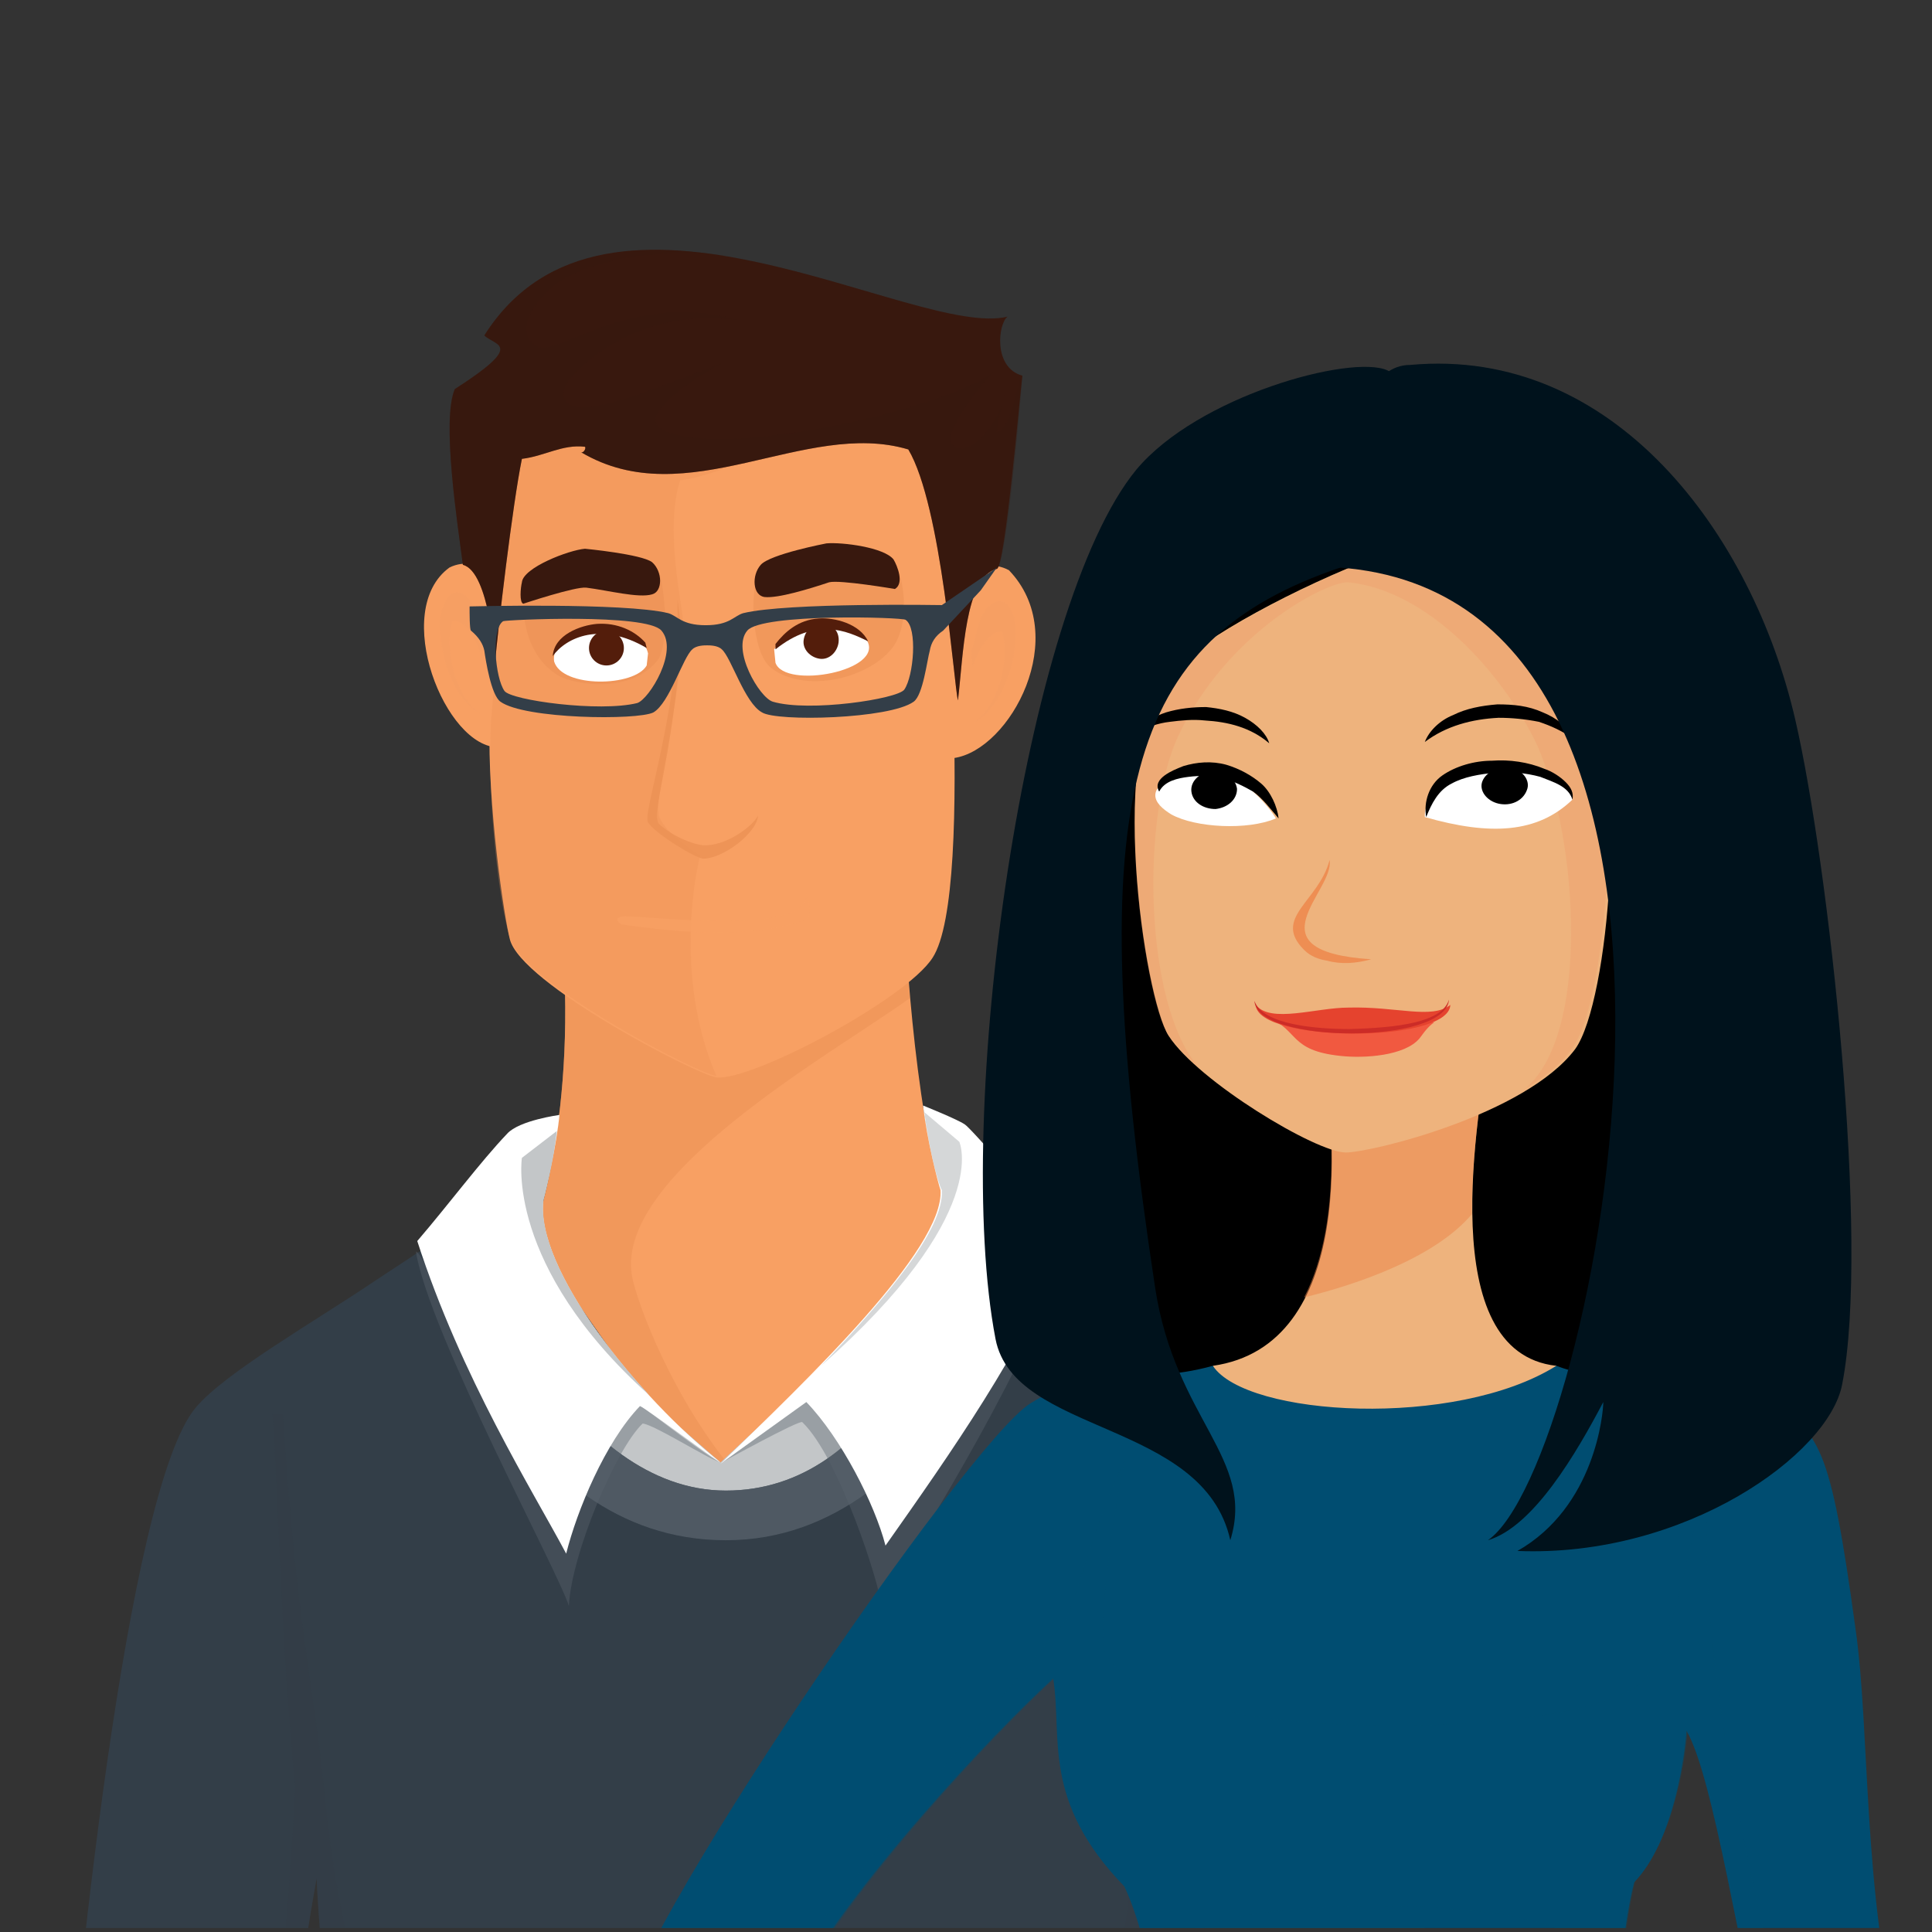 <?xml version="1.0" encoding="utf-8"?>
<!-- Generator: Adobe Illustrator 19.1.0, SVG Export Plug-In . SVG Version: 6.00 Build 0)  -->
<svg version="1.1" baseProfile="basic" id="Layer_1"
	 xmlns="http://www.w3.org/2000/svg" xmlns:xlink="http://www.w3.org/1999/xlink" x="0px" y="0px" viewBox="0 0 144 144"
	 xml:space="preserve">
<rect x="0" y="0" width="144" height="144" fill="#333333" stroke="none"/>
<g>
	<defs>
		<rect id="SVGID_3_" x="3.7" y="-2" width="139.1" height="145.7"/>
	</defs>
	<clipPath id="SVGID_2_">
		<use xlink:href="#SVGID_3_"  overflow="visible"/>
	</clipPath>
	<g clip-path="url(#SVGID_2_)">
		<g id="guy_in_green_1_">
			<g id="head_5_">
				<g id="neck_10_">
					<path fill="#F8A063" d="M67.4,68.1c-4.1,0.1-25.6,0.6-25.6,0.6c1.4,14.4-2.1,23.5-2.1,23.5c0.2,0.6,13.9,19.7,13.5,19.6
						l18.1-20.3C68.6,87.1,67.6,72.3,67.4,68.1z"/>
					<path opacity="0.5" fill="#EB9154" d="M67.8,74.4c-0.2-2.7-0.4-5-0.4-6.3c-4.1,0.1-25.6,0.6-25.6,0.6
						c1.4,14.4-2.1,23.5-2.1,23.5c0.2,0.6,13.9,19.7,13.5,19.6l1.7-1.9c-4.7-5.5-7.4-12.7-7.8-14.8C45.8,87.5,62.3,78.4,67.8,74.4z"
						/>
				</g>
				<g id="ears_3_">
					<g>
						<path fill="#F8A063" d="M75.2,42.5c-2.2-1.2-4.7,1.2-4.7,1.2l0.6,12.8C75.3,55.9,79.9,47.4,75.2,42.5z"/>
						<path opacity="0.3" fill="#F29E64" d="M75.7,46.9c0-1-0.6-2.8-1.9-1.8c-0.9,0.7-1,2.3-1.4,3.4l0.1,1.2
							c0.2-0.8,1.2-2.8,2.2-2.6c0.6,2.1-0.3,5.6-2.2,6.8C74.7,52.8,75.8,49.3,75.7,46.9z"/>
					</g>
					<g>
						<path fill="#F8A063" d="M33.5,42.3c2.2-1.1,4.6,1.3,4.6,1.3l-0.9,12.1C33.2,55.8,29.1,45.5,33.5,42.3z"/>
						<path opacity="0.3" fill="#F29E64" d="M32.8,46.2c0.1-1,0.7-2.7,1.9-1.8c0.9,0.7,1,2.4,1.4,3.4L35.9,49
							c-0.2-0.8-1.1-2.9-2.2-2.7c-0.6,2.1,0.2,5.6,2.1,6.9C33.7,52.1,32.7,48.6,32.8,46.2z"/>
					</g>
				</g>
				<g id="face_13_">
					<path id="face_19_" fill="#F8A063" d="M69.8,32.5C55,20.3,38.5,30.8,38.5,30.8c-0.2,5-1.3,14.5-2,23C36.3,59.9,37.6,68.5,38,70
						c0.8,3.3,13.9,10.1,15.4,10.3c2.6,0.3,14.1-5.8,16.1-8.9C72.8,66.4,70.2,36.6,69.8,32.5z"/>
					<path id="shadow_on_face_1_" opacity="0.3" fill="#EB9154" d="M53.4,80.2c-1.5-0.2-14.5-7-15.4-10.3
						c-0.8-2.6-1.7-10.1-1.4-16.2c0.7-8.5,1.7-18,2-23c0,0,11.2-7.1,23.4-2.8c1.7,1.9,3.7,3.6,5.9,4.7c-6.3-1.7-13.4,2.8-17.2,3.2
						c-1.2,3.6,0.2,9.5,0.2,10.4c0.2,4.6-2.1,12.3-1.8,14.6c0.5,1.4,3.1,3,3.1,3C52,64.3,50.1,72.6,53.4,80.2z"/>
					<g id="smile_5_" opacity="0.8">
						<path fill="#F8A063" d="M60.1,66.6c0.3,3.3-12,1.6-13.7,1.7c0,0-0.8,0.1-0.1,0.6c6.3,0.9,10.1,0.8,13.7-0.3
							C60.5,68.3,60.4,67.5,60.1,66.6z"/>
					</g>
					<g id="nose_11_">
						<path opacity="0.8" fill="#EB9154" d="M50.5,47.6c-0.5,7.2-2.6,13.1-2.2,13.7c0.5,0.8,3.4,2.6,4.1,2.7c1.5,0,4-1.9,4.1-3.2
							C56,61.7,54,63.1,52.4,63c-0.9-0.1-2.3-0.7-3.3-1.6c-0.6-0.9,1-4.5,1.7-14c0-0.6,0-0.4-0.3-2.7"/>
					</g>
					<g id="eyes_10_">
						<g>
							<path opacity="0.5" fill="#EB9154" d="M66.9,42.4c-0.8-2-10.4,0.6-10.4,0.6c-0.6,1-0.5,5.7,1,6.8c2.5,1.9,7.2,0.8,9-1.5
								C67.8,46.6,67.4,43.5,66.9,42.4z"/>
							<g>
								<path fill="#FFFFFF" d="M64.6,47.7c-0.6-1-2.2-1.6-3.4-1.5c-1.5,0.1-2.8,1.3-3.5,2.2l0.1,1C58.5,51.4,66,50,64.6,47.7z"/>
								<g>
									<path fill="#531D0B" d="M62.5,47.9c-0.1,0.7-0.7,1.3-1.4,1.2c-0.7-0.1-1.3-0.7-1.2-1.4c0.1-0.7,0.7-1.3,1.4-1.2
										C62.1,46.5,62.6,47.1,62.5,47.9z"/>
								</g>
								<path fill="#531D0B" d="M64.7,47.8c-0.6-1.3-2.5-1.8-3.7-1.7c-1.5,0.1-2.5,1-3.2,1.9l0,0.4C60.8,46,63.1,47,64.7,47.8z"/>
							</g>
							<path fill="#38180E" d="M66.6,41.7c-0.7-0.9-3.8-1.3-5-1.2c0,0-4.2,0.8-4.9,1.6c-0.7,0.8-0.6,2.3,0.3,2.4
								c1,0.1,3.3-0.6,4.8-1.1c0.8-0.2,4.9,0.5,4.9,0.5C67.4,43.5,66.9,42.2,66.6,41.7z"/>
						</g>
						<g>
							<path opacity="0.5" fill="#EB9154" d="M49.2,42.9c-0.7-2.2-10.2,0.9-10.2,1.9c0,2.8,1.1,4.7,2.7,5.6c1.1,0.6,5.4,1.4,7.4-1.3
								C49.9,47.5,49.5,44,49.2,42.9z"/>
							<g>
								<path fill="#FFFFFF" d="M48.3,48.7c-0.4-1.7-2.5-2-3.9-2c-1.2,0-3.3,1.1-3.1,2.6c0.6,2,6,1.9,6.9,0.3L48.3,48.7z"/>
								<g>
									<circle fill="#531D0B" cx="45.2" cy="48.3" r="1.3"/>
								</g>
								<path fill="#531D0B" d="M41.2,48.9c0.1-1.6,2.1-2.3,3.3-2.4c1.5-0.1,2.8,0.5,3.6,1.4l0.1,0.4C44.8,46.3,42.2,47.5,41.2,48.9
									z"/>
							</g>
							<path fill="#38180E" d="M38.9,43.4c0.1-1.1,3.5-2.4,4.7-2.5c0,0,4.2,0.4,5,1c0.8,0.7,0.8,2.2,0,2.4c-1,0.3-3.3-0.3-4.9-0.5
								c-0.8-0.1-4.7,1.2-4.7,1.2C38.7,44.9,38.8,43.8,38.9,43.4z"/>
						</g>
					</g>
				</g>
				<g id="hair_9_">
					<path fill="#38180E" d="M75.1,23.6c-6.9,1.7-29.9-13-39,1.4c0.8,0.8,3.1,0.6-2.2,4c-1,2.3,0.2,10,0.6,13.1
						c2,0.5,2.4,7.3,2.4,7.3c0.2-2.4,1.3-11.8,2-15.2c1.7-0.2,3-1.1,4.7-0.9c0.1,0.1-0.1,0.5-0.3,0.4c7.9,4.7,16.7-2.5,24.4-0.2
						c2.5,4.2,3.4,17.6,3.7,18.7c0.4-3.3,0.5-9.2,2.9-9.8c0.6-0.1,1.7-12.8,1.9-14.4C74,27.4,74.4,24.1,75.1,23.6z"/>
					<path opacity="0.3" fill="#38180E" d="M76.2,28c0,0-0.1,0-0.1,0c-0.5,1.7-0.9,4-1.8,4.2c0-0.1,0.5-2.8,0.6-2.9
						c-0.6,2.9-3.2,5.1-4,3.7c-0.5-0.9,2.4-4.6,3.2-5.3c-4.1,3-21.5,6.8-25,4.1c-1.2-1,2.7-3.7,4.9-4.8c-4.4,1.6-10.3,4.2-11.6,3.1
						c-0.9-0.8,0-1.8,0.6-2.4c2.7-2.7,7.1-4.6,12.2-3.8c-8-2.4-13.8,2.8-15.2,1.9c-2-1.3,0.4-3.9,1.7-4.8c3.7-2.3,9.3-2.3,12.6-1.9
						C47.3,18,40.2,18.5,36.1,25c0.8,0.8,3.1,0.6-2.2,4c-1,2.3,0.2,10,0.6,13.1c2,0.5,2.4,7.3,2.4,7.3c0.2-2.4,1.3-11.8,2-15.2
						c1.7-0.2,3-1.1,4.7-0.9c0.1,0.1-0.1,0.5-0.3,0.4c7.9,4.7,16.7-2.5,24.4-0.2c2.5,4.2,3.4,17.6,3.7,18.7c0.4-3.3,0.5-9.2,2.9-9.8
						C75,42.2,76.1,29.6,76.2,28z"/>
				</g>
				<path id="glasses_2_" fill="#333E48" d="M70.2,45.1c0,0-11.5-0.2-14.8,0.6c-0.7,0.2-1,0.9-2.8,0.9c-1.8,0-2.1-0.7-2.8-0.9
					c-3.3-0.8-14.8-0.5-14.8-0.5c0,0.5,0,1.7,0.1,1.8c0.6,0.5,0.9,1,1,1.5c0.1,0.7,0.5,3.3,1.2,3.8c1.8,1.3,10.2,1.4,11.4,0.8
					c1.2-0.7,2.2-4.1,2.9-4.7c0.3-0.3,0.9-0.3,1.1-0.3c0.2,0,0.8,0,1.1,0.3c0.7,0.6,1.7,4,3,4.7c1.1,0.7,9.5,0.5,11.3-0.8
					c0.7-0.5,1-3.1,1.2-3.8c0.1-0.6,0.4-1.1,1-1.5l2.8-3l1.2-1.7L70.2,45.1z M47.5,52.4c-2.8,0.7-9.4-0.2-9.9-0.9
					c-0.7-1-1-4.6-0.1-5.2c0.2-0.1,10.7-0.6,11.8,0.7C50.6,48.5,48.4,52.1,47.5,52.4z M67.4,51.4c-0.5,0.7-7.1,1.7-9.8,0.9
					c-1-0.3-3.1-3.9-1.9-5.3c1.1-1.3,11.6-1,11.8-0.8C68.4,46.8,68.1,50.4,67.4,51.4z"/>
			</g>
			<g id="shirt_and_sweater_1_">
				<polygon id="shirt_3_" fill="#C3C6C8" points="68.2,95.5 53.7,109 38.4,95.7 29.5,95.3 54.3,128.8 77.3,91.6 				"/>
				<g id="sweater_2_">
					<path id="sweater_3_" fill="#333E48" d="M108,161.8c-0.9-12.8-5.2-50.9-10.4-57c-1.9-2.3-9.3-6.4-15-9.9
						c-3.1-1.9-5.9-3.7-7.5-4.8c-0.8-1.1-1.6-2.3-2.2-3.5c-1.9,10.7-7.4,24.5-18.8,24.5c-11.4,0-18.9-16.6-18.2-21.9l-3.4,3.2
						c-1.2,0.9-2.8,1.9-4.6,3.1c-4.6,3.1-11.1,6.8-13.3,9.4c-5.2,6.1-9.1,45.1-10,57.9c-0.6,3.5,10,40.3,12.2,44.1
						c0.3,0.5,3.4,0.7,3.7,0.4c3.8-4.6,7.1-10.9,7.1-10.9c1.2-1.7,1.3-3.3,0.7-5.7c4.8,2.5,31.9,10,55.6,0c-0.6,2.4-0.5,3.9,0.7,5.7
						c0,0,3.2,6.4,7,11c0.2,0.3,4,0,4.3-0.5C99.1,201.9,108,166.2,108,161.8z M22,169.1c-0.6-3.2,0.3-4.5,0.2-5.1
						c-0.1-0.4-1.1-1-1.1-1.3c-0.1-0.4,0.9-1,0.9-1.6c0-0.3-1.1-0.9-1.2-1.3c-0.1-0.4-0.1-0.9-0.1-1.5c0.7-3.8,1.8-12.3,2.9-18.3
						c0.3,6.7,1.7,17.7,1.7,21.8c0,6.4-0.2,15.1,0.1,20.3c-1.1-3.2-2.1-8.1-2.9-11C22.3,170.4,22.2,169.7,22,169.1z M91.4,159.8
						c-0.1,0.4-1.2,1-1.2,1.3c0,0.6,1,1.2,0.9,1.6c-0.1,0.3-1.1,0.9-1.1,1.3c-0.1,0.6,0.9,1.9,0.2,5.1c-0.1,0.6-0.3,1.3-0.4,1.9
						c-0.8,2.6-1.6,7.2-2.6,10.2c-0.3-7.1-1.3-18.4-1.4-20.8c-0.1-6.3,1.2-18.7,1.7-26.4c1.3,6.7,3.1,19.1,4,24.3
						C91.5,158.9,91.5,159.4,91.4,159.8z"/>
					<path id="collar_rim_1_" opacity="0.7" fill="#5C6670" d="M77.3,91.6L77.3,91.6c-0.9-0.6-1.6-1.1-2.2-1.5
						c-0.8-1.1-1.6-2.3-2.2-3.5c-1.9,10.7-7.4,24.5-18.8,24.5c-11.4,0-18.9-16.6-18.2-21.9l-3.4,3.2c-0.2,0.1-0.3,0.2-0.5,0.4
						c0.1,1.2,5.8,22,22.1,22C70.5,114.8,77,92.3,77.3,91.6z"/>
					<g id="shadows_11_">
						<g>
							<path opacity="0.4" fill="#5C6670" d="M59.8,106c2.8,2.7,5.8,12.3,5.8,13.3c3.7-5.5,11.2-18.1,14-26.3c0,0-9.6,13.8-19.9,11
								c-2.1,2.1-5.9,5-5.9,5S59.6,105.8,59.8,106z"/>
							<path opacity="0.4" fill="#5C6670" d="M42.4,119.7c0.2-3.9,3.5-11.7,5.5-13.6c0.9,0.1,4.8,2.6,5.8,2.9
								c-0.7-0.1-10.7-7.9-10.7-7.9c-5.1,6.9-11.5-8.2-12-7.8c0,0,0,0,0,0C32,99.4,41.6,117.1,42.4,119.7z"/>
						</g>
						<path opacity="0.4" fill="#333E48" d="M45.4,194.9c-6.4-1.5-11.8-3.6-14.2-6.6c-1.2-1.4-3.8-10.5-2.9-10.8
							c2.7,2.3,10.8,6.5,14.4,9.7c-3.4-4.3-16.9-9.2-15.4-29.6c3.6,2,7.8,6.2,9.5,7.1c-2.9-2.8-10.5-9.3-12.6-31
							c-0.8-8.2-2.1-12.4-3.1-28.3h-0.8c0.3,2.9,0.6,16.9,1.7,27.8c-0.3,5.4-1.2,21.8-3.6,27.2c-2.5,1.2-6,3.4-7.3,5.9
							c1.9-1.6,4.7-3.3,7.3-3.7c-2.1,1.6-3.2,4-4.1,5.8c2.9-3.2,5.4-5.5,5.4-4c0,4.4,3.9,13.2,6.2,20.6c1.3,4.2,2.4,7,2.3,8.9
							c-0.1,1.1-0.5,2.4-0.5,2.4c1.2-1.7,1.3-3.3,0.7-5.7C30.4,191.7,36.8,193.8,45.4,194.9C45.4,194.9,45.4,194.9,45.4,194.9z
							 M22.4,171c-0.1-0.7-0.3-1.3-0.4-1.9c-0.6-3.2,0.3-4.5,0.2-5.1c-0.1-0.4-0.9-0.9-1.1-1.2c-0.1,0-0.1-0.1,0-0.1
							c-0.1-0.4,0.9-1,0.9-1.6c0-0.3-1.1-0.9-1.2-1.3c-0.1-0.4-0.1-0.9-0.1-1.5c0.7-3.8,1.8-12.3,2.9-18.3
							c0.3,6.7,1.7,17.7,1.7,21.8c0,6.4-0.2,15.1,0.1,20.3C24.3,178.8,23.3,173.9,22.4,171z"/>
						<path opacity="0.4" fill="#333E48" d="M97.1,169.5c-1-2.5-4.1-4.9-4.9-6.9c3.3,1.7,5.9,4.2,7.7,5c-2.6-3.4-6.2-5.4-6.8-8.8
							c-1.3-6.7-2.9-20-4.4-26c-2.9-11.3,1.6-28.5,1.5-28.1l-0.5-0.3c-4.1,12.9-5,38.9-6.6,42.6c-1.1,2.7-5.5,9.5-7.9,11.4
							c1.5-0.5,8.1-7.5,8.1-7.5c0.7,6.7-7.4,17.6-13.9,23.7c6.6-4.7,14.6-13.4,14.5-6.1c-0.1,8.8,0.9,19.7-6.7,24.4
							c2.2-0.6,4.5-1.4,6.7-2.4c-0.6,2.2-0.5,3.7,0.5,5.3c-1.5-3.2,1-7.6,2.5-12.5c2.1-6.9,4.4-13.7,5.3-16.2
							C93,167.6,94.9,167.3,97.1,169.5z M91.4,159.8c-0.1,0.4-1.2,1-1.2,1.3c0,0.6,1,1.2,0.9,1.6c-0.1,0.3-1.1,0.9-1.1,1.3
							c-0.1,0.6,0.9,1.9,0.2,5.1c-0.1,0.6-0.3,1.3-0.4,1.9c-0.8,2.6-1.6,7.2-2.6,10.2c-0.3-7.1-1.3-18.4-1.4-20.8
							c-0.1-6.3,1.2-18.7,1.7-26.4c1.3,6.7,3.1,19.1,4,24.3C91.5,158.9,91.5,159.4,91.4,159.8z"/>
					</g>
				</g>
				<g id="shirt_collar_1_">
					<g>
						<path fill="#FFFFFF" d="M37.8,84.5c0.9-1,3.9-1.4,3.9-1.4c-0.2,2.1-1,5.7-1.2,6.3c-0.7,5.1,7.1,14.8,13.2,19.6
							c-0.6-0.3-5.5-4-6-4.2c-2.6,2.7-4.7,7.8-5.5,11c-2.5-4.7-7.8-13.1-11.1-23.3C33.5,89.7,35.8,86.6,37.8,84.5z"/>
						<path fill="#C3C6C8" d="M48.4,104L48.4,104c-4.5-4.9-8.3-10.8-7.9-14.5c0.1-0.5,0.8-3.1,1-5.2l-2.6,2
							C38.9,86.3,37.6,94.3,48.4,104z"/>
					</g>
					<g>
						<path fill="#FFFFFF" d="M71.9,83.8c-0.6-0.4-3.1-1.4-3.1-1.4c0.3,2.6,1.1,5.7,1.3,6.3c0.3,4.4-10,14.2-16.4,20.4l6.4-4.6
							c2.6,2.7,5.1,7.6,5.9,10.7c5-7.1,10-14.2,13.7-22.8C77.1,89.6,72.4,84.1,71.9,83.8z"/>
						<path opacity="0.7" fill="#C3C6C8" d="M71.5,85.1l-2.6-2.2c0,0,0,0,0,0v0c0.3,2.5,1,5.3,1.3,5.8c0.2,2.9-4.2,8.1-9,13.1l0,0
							C74,90.5,71.5,85.1,71.5,85.1z"/>
					</g>
				</g>
			</g>
		</g>
		<g id="black_hair_girl_1_">
			<path id="hair_22_" d="M104.2,38.5c14.3,0.4,32.1,10.5,20.3,68.4c-0.8,4-38.5,3-40.1-2.4C73.2,68,82,37.9,104.2,38.5z"/>
			<g id="neck_9_">
				<path fill="#EEB37D" d="M90.4,101.8c10.5-1.5,9.5-17.3,7.8-25.3c0,0,12.8,0.4,12.9,0.5c-1,6.3-4.2,23.8,4.9,24.8
					C118.8,111.8,93.5,119.8,90.4,101.8z"/>
				<path opacity="0.5" fill="#ED8449" d="M98.2,76.5c0,0,12.8,0.4,12.9,0.5c-0.5,3-1.4,8.4-1.4,13.5c-2.7,3.2-8.4,5.2-12.5,6.2
					C100.2,90.9,99.3,81.9,98.2,76.5z"/>
			</g>
			<g id="blouse_5_">
				<path id="blouse_4_" fill="#004D71" d="M76.8,104.6c5.3-3.3,7.8-1.2,13.6-2.8c2.5,3.8,18.1,4.7,25.6,0c5.3,2,12.2,0.4,15.9,2.7
					c3.7,2.3,4.5,3,6.4,16.9c1.1,7.7,0.5,19.5,3.3,30.6c0.5,1.9,1.8,5,3.1,8.8c2.4,6.7,4.4,28.5,5.2,38.8c0,0.4,0.1,0.9,0.1,1
					c-4.2,0.5-5.8-1.9-5.8-1.9c0.2-1.4-0.2-2.7-0.6-4.2c-2.3-9.4-8-22.8-9.1-26.7c-1.3-4.7-1.6-8.3-2.5-12.3
					c-2.3-9.7-4.3-23.1-6.3-26.5c-0.1,1.6-0.9,8.2-3.9,11.3c-0.8,2.9-2.2,14-0.7,17.5c2,4.8,7.5,12.6,12.5,24.3
					c-13.5,5.7-37.6,8.8-55.8,7.9c2.5-10.7,8.4-25.5,9.2-29.6c0.8-4.2-1.1-15.4-3.2-19.8c-6.2-6.4-4.6-11.1-5.3-15.5
					c-4.5,4.1-15.3,15.6-19.4,23.4c2.5,5.5,4.2,10.9,13,21.8c-2.1,0.4-4,3.3-4.3,3.8c-12.5-10.3-19.6-19-21.7-22.7
					C46.3,145.1,72.1,107.5,76.8,104.6z"/>
				<path id="shadow_5_" opacity="0.35" fill="#004D71" d="M71.3,170.8c0-0.1,0.1-0.3,0.1-0.4c-2.4-0.9-13.9-20.5-13.9-21.5
					c0-2.1,22-28.2,22-28.2c1.6-4.6,2.6-8.4,4.4-12c-0.7,2.8-1.8,10.4-1.7,13.5c0.2,7.9,34.4,7.9,40,3.3c2.5-2.1,3.7-10.7,5.2-16.1
					c-0.8,9.4,0.6,21.9,7,46.5c0.7,9.7,9.7,30.9,11.8,44c-1.3-0.6-1.9-1.4-1.9-1.4c0.2-1.4-0.2-2.7-0.6-4.2
					c-2.3-9.4-8-22.8-9.1-26.7c-1.3-4.7-1.6-8.3-2.5-12.3c-2.3-9.7-4.3-23.1-6.3-26.5c-0.1,1.6-0.9,8.2-3.9,11.3
					c-0.8,2.9-2.2,14-0.7,17.5c2,4.8,7.5,12.6,12.5,24.3c-4.6,2-10.5,3.6-17,4.9c5.2-2,13-4,13.7-6.2c-1.6-3.6-9-19-10.8-20.1
					l-9.5,6.5c0,0,9.3-8.4,9.3-9.4c-0.8-0.3-7.8,5.3-8.4,5.4c2-1.8,4.7-4.7,6.4-7.3c1-1.6,0.1-8.7,0.2-10.7
					c-1.5-3.9-28.1-3.8-28.8-0.4c-0.9,1.8-0.4,12.4-0.1,15.9c0.2,1.5,3.5,4.5,9.5,9.1c-1.7-0.9-8.3-3.8-9.9-5.4
					c-0.2,3.7-2.4,10.5-2,11.7c0.3,1-0.4,6.7-4.3,10.5c-3.1,3.1,11.8,3,12.8,3.3c-5.8,0.4-11.5,0.5-16.8,0.2
					c2.5-10.7,8.4-25.5,9.2-29.6c0.8-4.2-1.1-15.4-3.2-19.8c-6.2-6.4-4.6-11.1-5.3-15.5c-4.5,4.1-15.3,15.6-19.4,23.4
					c2.5,5.5,4.2,10.9,13,21.8C72,170.4,71.7,170.6,71.3,170.8z"/>
			</g>
			<g id="face_9_">
				<path id="face_10_" fill="#EEB37D" d="M87.2,50.1c2.4-2.6,9.6-6.4,15.4-8.6c5.8,3.9,10.8,4.6,15.8,11.3c2.9,3.9,1.6,21.8-1,25.4
					c-3.7,4.9-15.2,7.7-17.1,7.7c-2.2,0-11-5.3-13.2-8.7C85.3,74.4,82.4,55.3,87.2,50.1z"/>
				<path id="shadow_on_face_6_" opacity="0.25" fill="#F19363" d="M102.6,41.5c-5.8,2.3-13,6.1-15.4,8.6C82.4,55.3,85.3,74.4,87,77
					c0.5,0.8,1.3,1.6,2.3,2.5c-4.1-4.8-4.2-18.8-1.5-24.6c3.7-7.9,11.2-11.6,12.7-11.5c5.9,0.6,11.5,6.7,14.1,12.2
					c3.1,7.2,3.9,21.7-1,25.6c0,0,0,0,0,0c1.5-0.9,2.8-1.9,3.6-3.1c2.6-3.5,3.9-21.5,1-25.4C113.4,46.1,108.4,45.3,102.6,41.5z"/>
				<g id="lips_10_">
					<g id="lips_1_">
						<path fill="#F15940" d="M94.6,75.9c2.2,0.9,1.5,2.4,5.3,2.8c1.8,0.2,4.8,0,5.9-1.3c0.5-0.7,0.8-1,1.1-1.2L94.6,75.9z"/>
						<path fill="#E5432E" d="M100.5,75.1c-2.4,0-5.8,1.2-6.9-0.2c0.1,2.8,14.4,2.9,14.5,0C106.7,76,104.1,75,100.5,75.1z"/>
						<path fill="#CC2C27" d="M100.6,76.7c-2.4,0-6.5-0.3-7.1-2.1c0.1,3.2,14.3,3.3,14.5-0.1C107.5,76.2,104.2,76.6,100.6,76.7z"/>
					</g>
				</g>
				<path id="nose_5_" opacity="0.8" fill="#ED8449" d="M99.1,64.1c0.4,2.3-6.1,6.8,3.1,7.4c-1.1,0.3-2.2,0.4-3.3,0.1
					c-0.6-0.1-1.2-0.3-1.7-0.8C94.8,68.4,98.3,67.2,99.1,64.1z"/>
				<g id="eyes_5_">
					<g>
						<g>
							<path fill="#FFFFFF" d="M88.6,57.3c4.1-0.4,6.5,3.7,6.5,3.7c-2.1,0.9-6,0.7-7.8-0.3C86,59.9,85,58.7,88.6,57.3z"/>
							<g>
								<path d="M88.8,59c0.1,0.8,0.9,1.3,1.8,1.3c0.9-0.1,1.6-0.7,1.6-1.5c-0.1-0.8-0.9-1.3-1.8-1.3C89.5,57.5,88.7,58.2,88.8,59z"
									/>
							</g>
							<path d="M86.8,57.8c0.4-0.3,0.9-0.5,1.4-0.7c1-0.3,2.1-0.4,3.2-0.1c1,0.3,1.9,0.8,2.6,1.4c0.7,0.6,1.2,1.7,1.3,2.6
								c-0.6-0.7-1.2-1.5-1.9-2c-0.7-0.4-1.5-0.8-2.3-1c-0.7-0.2-1.7-0.2-2.5-0.1c-0.8,0.1-1.8,0.3-2.2,1.1
								C86.1,58.5,86.4,58.1,86.8,57.8z"/>
						</g>
						<path d="M86.9,53.1c1-0.3,2-0.4,3-0.4c1,0.1,2,0.3,2.9,0.8c0.9,0.5,1.6,1.2,1.8,1.9c-1.4-1.2-3.1-1.6-4.8-1.7
							c-0.9-0.1-1.8,0-2.6,0.1c-0.9,0.1-1.7,0.4-2.5,0.8C85.1,53.9,86,53.4,86.9,53.1z"/>
					</g>
					<g>
						<g>
							<path fill="#FFFFFF" d="M110.8,57.2c2.8-0.5,6.1,0.4,6.4,2.4c-2.6,2.5-6.1,2.7-11,1.3C106.1,58.9,108.7,57.6,110.8,57.2z"/>
							<g>
								<path d="M110.5,58.2c-0.3,0.7,0.3,1.5,1.2,1.7c0.9,0.2,1.8-0.2,2.1-1c0.3-0.7-0.3-1.5-1.2-1.7
									C111.7,57.1,110.8,57.5,110.5,58.2z"/>
							</g>
							<path d="M107.5,57.8c1-0.7,2.4-1.1,3.7-1.1c1.3-0.1,2.7,0.1,3.9,0.6c0.6,0.2,1.2,0.6,1.6,1c0.4,0.4,0.6,0.8,0.5,1.3
								c-0.3-1-1.4-1.3-2.4-1.7c-1.1-0.3-2.3-0.4-3.4-0.3c-1.1,0.1-2.3,0.3-3.2,0.8c-1,0.5-1.5,1.5-1.9,2.5
								C106.1,59.8,106.5,58.5,107.5,57.8z"/>
						</g>
						<path d="M108.3,53.3c1-0.5,2.1-0.7,3.3-0.8c1.2,0,2.3,0.1,3.4,0.6c1,0.4,1.9,1.1,2.3,2c-0.8-0.6-1.7-1-2.6-1.3
							c-1-0.2-2-0.3-3-0.3c-2,0.1-3.9,0.6-5.5,1.8C106.5,54.5,107.3,53.7,108.3,53.3z"/>
					</g>
				</g>
			</g>
			<g id="hair_21_">
				<path fill="#00121C" d="M84.7,35c4.6-5.5,16-8.6,18.7-7.4c3.9,1.8-3.5,14.7-3.5,14.7C84,47.7,80.5,59.1,86.1,96
					c1.5,9.8,7.5,12.7,5.6,18.8c-2-9-16.1-7.8-17.5-15C71,83.1,76.3,45.2,84.7,35z"/>
				<path fill="#00121C" d="M105.1,27.2c15.2-1.4,25.5,12.6,28.7,26.4c2.5,10.8,5.6,39,3.5,49.6c-1,5.2-11.7,12.9-24.2,12.4
					c5.8-3.3,6.4-10.3,6.4-11.1c-2,3.8-5.2,9.3-8.6,10.3c8-5.5,21-70.2-11.1-72.5C99.8,42.3,99.5,27.2,105.1,27.2z"/>
			</g>
		</g>
	</g>
</g>
</svg>
